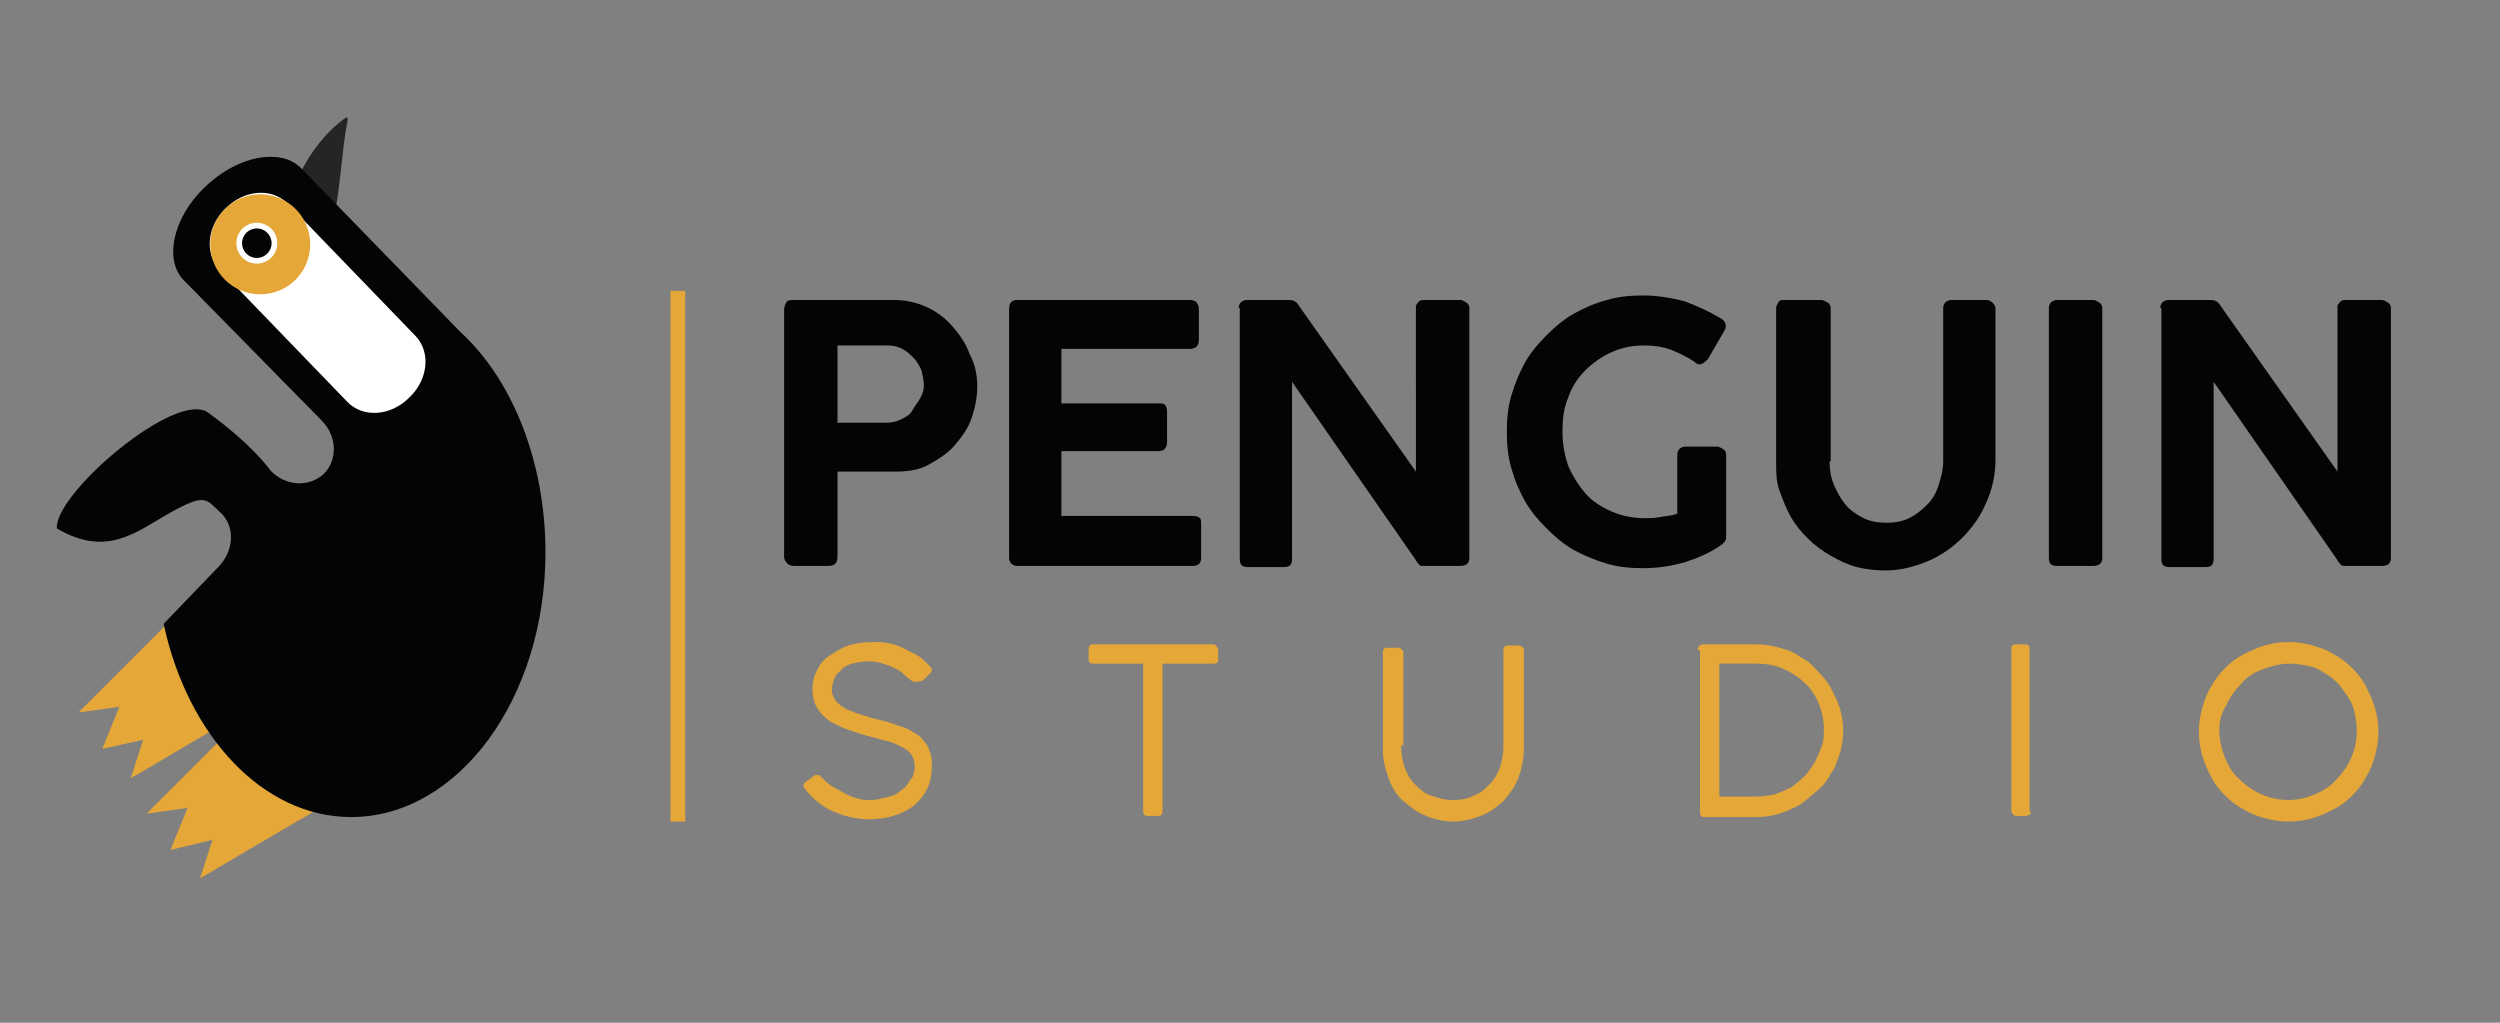 <?xml version="1.0" encoding="utf-8"?>
<!-- Generator: Adobe Illustrator 19.0.0, SVG Export Plug-In . SVG Version: 6.00 Build 0)  -->
<svg version="1.1" id="Слой_1" xmlns="http://www.w3.org/2000/svg" xmlns:xlink="http://www.w3.org/1999/xlink" x="0px" y="0px"
	 viewBox="0 0 220 90" style="enable-background:new 0 0 220 90;" xml:space="preserve">
<rect x="0" y="0" width="220" height="90" fill="#808080" stroke="none"/>
<style type="text/css">
	.st0{fill-rule:evenodd;clip-rule:evenodd;fill:#E4A738;}
	.st1{fill-rule:evenodd;clip-rule:evenodd;fill:#262424;}
	.st2{fill-rule:evenodd;clip-rule:evenodd;fill:#030406;}
	.st3{fill-rule:evenodd;clip-rule:evenodd;fill:#FFFFFF;}
	.st4{fill:#E4A738;}
	.st5{fill:#030406;}
</style>
<g>
	<path class="st0" d="M15.1,54.5l0.4,0l6.1,6.4c0,0,1,1,1,1.1c-3.5,2-11.1,6.5-11.1,6.5l1.1-3.4l-3.6,0.8l1.5-3.7l-3.6,0.5
		L15.1,54.5z"/>
	<path class="st0" d="M21.2,63.3l0.4,0l6.1,6.4c0,0,1,1,1,1.1c-3.5,2-11.1,6.5-11.1,6.5l1.1-3.4L15,74.8l1.5-3.7l-3.6,0.5L21.2,63.3
		z"/>
	<path class="st1" d="M30.6,10.5c-0.6,3.1-0.6,6.3-1.4,9.4c-1.2-0.3-2.3-1.5-3.4-3c0.6-2.2,2.4-5,4.7-6.6
		C30.6,10.4,30.6,10.5,30.6,10.5z"/>
	<path class="st2" d="M48,48.6c0,12.9-7.7,23.3-17.1,23.3c-7.8,0-14.4-7.2-16.5-17l4.9-5.1c1.3-1.4,1.4-3.5,0.1-4.7
		c-1.3-1.2-1.3-1.7-4.4,0C12,46.8,9.4,49.1,5,46.5c-0.2-3.1,10.5-12.2,13.3-10.2c4,2.9,5.5,5.1,5.5,5.1c1.3,1.4,3.4,1.5,4.7,0.3
		c1.2-1.2,1.2-3.3-0.2-4.7L16.9,25.4c-0.1-0.1-0.2-0.2-0.3-0.3l-0.4-0.4c-1.8-1.8-1-5.6,1.9-8.3c1.8-1.7,3.9-2.6,5.7-2.6
		c1.1,0,2,0.3,2.7,1l14,14.4C45,33.3,48,40.5,48,48.6z"/>
	<path class="st3" d="M36,35c-1.6,1.6-4,1.8-5.4,0.4L19.3,23.7c-1.3-1.4-1.1-3.8,0.6-5.4l0,0c1.6-1.6,4-1.8,5.4-0.4l11.3,11.7
		C37.9,31,37.7,33.4,36,35L36,35z"/>
	<circle class="st0" cx="22.9" cy="21.5" r="4.4"/>
	<circle class="st3" cx="22.6" cy="21.4" r="1.8"/>
	<circle class="st2" cx="22.6" cy="21.4" r="1.3"/>
</g>
<g>
	<path class="st4" d="M80.1,59.8c-0.2-0.1-0.4-0.3-0.6-0.5c-0.2-0.2-0.5-0.4-0.8-0.5c-0.3-0.2-0.7-0.3-1-0.4s-0.8-0.2-1.2-0.2
		c-0.6,0-1.1,0.1-1.5,0.2c-0.4,0.1-0.8,0.3-1,0.6c-0.3,0.2-0.5,0.5-0.6,0.8c-0.1,0.3-0.2,0.6-0.2,0.9c0,0.3,0.1,0.6,0.3,0.9
		s0.5,0.5,0.8,0.7s0.7,0.3,1.2,0.5c0.4,0.1,0.9,0.3,1.3,0.4c0.4,0.1,0.8,0.2,1.2,0.3c0.4,0.1,0.8,0.3,1.2,0.4s0.8,0.3,1.1,0.5
		c0.4,0.2,0.7,0.4,0.9,0.7c0.3,0.3,0.5,0.6,0.6,1c0.2,0.4,0.2,0.8,0.2,1.3c0,0.7-0.1,1.4-0.4,2c-0.3,0.6-0.7,1.1-1.2,1.5
		c-0.5,0.4-1.1,0.7-1.8,0.9s-1.4,0.3-2.2,0.3c-0.5,0-1.1-0.1-1.6-0.2c-0.5-0.1-1-0.3-1.5-0.5c-0.5-0.2-0.9-0.5-1.3-0.8
		c-0.4-0.3-0.8-0.7-1.1-1.1c-0.1-0.1-0.2-0.3-0.2-0.4c0-0.1,0.1-0.2,0.2-0.3l0.7-0.5c0,0,0.1-0.1,0.2-0.1s0.1,0,0.2,0
		c0,0,0.1,0,0.1,0c0,0,0.1,0.1,0.1,0.1c0,0,0.1,0.1,0.1,0.1s0.1,0.1,0.1,0.1c0.3,0.3,0.6,0.6,1,0.8c0.4,0.2,0.7,0.4,1.1,0.6
		c0.4,0.2,0.7,0.3,1.1,0.4c0.3,0.1,0.6,0.1,0.9,0.1c0.3,0,0.6,0,0.9-0.1c0.3-0.1,0.6-0.1,0.9-0.2c0.3-0.1,0.6-0.2,0.8-0.4
		s0.5-0.3,0.7-0.6s0.3-0.5,0.5-0.7c0.1-0.3,0.2-0.6,0.2-0.9c0-0.4-0.1-0.8-0.3-1.1s-0.5-0.5-0.9-0.7s-0.8-0.4-1.3-0.5
		c-0.5-0.1-1-0.3-1.5-0.4c-0.8-0.2-1.6-0.5-2.2-0.7c-0.6-0.3-1.2-0.5-1.6-0.9c-0.4-0.3-0.7-0.7-0.9-1.1s-0.3-0.9-0.3-1.4
		c0-0.6,0.1-1.2,0.4-1.7c0.2-0.5,0.6-1,1.1-1.3s1-0.7,1.7-0.9c0.6-0.2,1.4-0.3,2.2-0.3c0.4,0,0.8,0,1.3,0.1s0.8,0.2,1.2,0.4
		c0.4,0.2,0.8,0.4,1.2,0.6s0.7,0.5,1,0.8c0.1,0.1,0.2,0.2,0.3,0.3c0.1,0.1,0.1,0.2,0.1,0.3c0,0.1-0.1,0.2-0.2,0.3l-0.6,0.6
		C80.7,60,80.6,60,80.5,60C80.4,60,80.3,60,80.1,59.8z"/>
	<path class="st4" d="M106.7,56.7c0.1,0,0.2,0,0.3,0.1c0.1,0.1,0.1,0.2,0.2,0.3V58c0,0.1,0,0.3-0.1,0.3c-0.1,0.1-0.2,0.1-0.4,0.1
		h-4.4v13c0,0.1,0,0.2-0.1,0.3c-0.1,0.1-0.2,0.1-0.4,0.1h-0.8c-0.1,0-0.2,0-0.3-0.1c-0.1-0.1-0.1-0.2-0.1-0.3v-13h-4.4
		c-0.1,0-0.2,0-0.3-0.1c-0.1-0.1-0.1-0.2-0.1-0.4v-0.8c0-0.1,0-0.2,0.1-0.3c0.1-0.1,0.2-0.1,0.3-0.1H106.7z"/>
	<path class="st4" d="M123.3,65.6c0,0.7,0.1,1.3,0.3,1.9s0.5,1.1,0.9,1.5c0.4,0.4,0.8,0.8,1.4,1s1.2,0.4,1.9,0.4
		c0.7,0,1.4-0.1,1.9-0.4c0.6-0.2,1-0.6,1.4-1c0.4-0.4,0.7-0.9,0.9-1.5c0.2-0.6,0.3-1.2,0.3-1.8v-8.5c0-0.1,0-0.2,0.1-0.3
		c0.1-0.1,0.2-0.1,0.3-0.1h0.8c0.1,0,0.2,0,0.4,0.1s0.2,0.2,0.2,0.3v8.7c0,0.9-0.2,1.8-0.5,2.6s-0.8,1.4-1.3,2c-0.6,0.5-1.2,1-2,1.3
		c-0.8,0.3-1.6,0.5-2.4,0.5s-1.7-0.2-2.4-0.5c-0.8-0.3-1.4-0.8-2-1.3s-1-1.2-1.3-2c-0.3-0.8-0.5-1.6-0.5-2.4v-8.7
		c0-0.1,0-0.2,0.1-0.3c0.1-0.1,0.2-0.1,0.3-0.1h0.9c0.1,0,0.2,0,0.3,0.1c0.1,0.1,0.2,0.2,0.2,0.3V65.6z"/>
	<path class="st4" d="M149.4,57.2c0-0.3,0.2-0.5,0.5-0.5h4.6c0.7,0,1.4,0.1,2.1,0.3s1.3,0.4,1.8,0.8c0.6,0.3,1.1,0.7,1.5,1.2
		c0.5,0.5,0.9,1,1.2,1.5c0.3,0.6,0.6,1.2,0.8,1.8c0.2,0.7,0.3,1.3,0.3,2c0,0.7-0.1,1.4-0.3,2c-0.2,0.6-0.4,1.3-0.8,1.8
		c-0.3,0.6-0.7,1.1-1.2,1.5s-1,0.9-1.5,1.2s-1.2,0.6-1.8,0.8c-0.7,0.2-1.3,0.3-2,0.3h-4.6c-0.1,0-0.2,0-0.3-0.1
		c-0.1-0.1-0.1-0.2-0.1-0.3V57.2z M154.6,70.1c0.6,0,1.1-0.1,1.6-0.2c0.5-0.2,1-0.4,1.4-0.6c0.4-0.3,0.8-0.6,1.2-1s0.6-0.8,0.9-1.2
		c0.2-0.4,0.4-0.9,0.6-1.4s0.2-1,0.2-1.5c0-0.9-0.2-1.7-0.5-2.4c-0.3-0.7-0.7-1.3-1.3-1.8c-0.5-0.5-1.2-0.9-1.9-1.2
		c-0.7-0.3-1.5-0.4-2.2-0.4h-3.3v11.7H154.6z"/>
	<path class="st4" d="M178.7,71.4c0,0.2,0,0.3-0.1,0.3s-0.2,0.1-0.3,0.1h-0.8c-0.3,0-0.5-0.2-0.5-0.5V57.1c0-0.1,0-0.2,0.1-0.3
		c0.1-0.1,0.2-0.1,0.3-0.1h0.8c0.1,0,0.2,0,0.3,0.1c0.1,0.1,0.1,0.2,0.1,0.3V71.4z"/>
	<path class="st4" d="M201.4,56.5c0.7,0,1.4,0.1,2.1,0.3c0.7,0.2,1.3,0.4,1.9,0.8c0.6,0.3,1.1,0.7,1.6,1.2c0.5,0.5,0.9,1,1.2,1.6
		c0.3,0.6,0.6,1.2,0.8,1.9s0.3,1.4,0.3,2.1c0,0.7-0.1,1.4-0.3,2.1c-0.2,0.7-0.4,1.3-0.8,1.9c-0.3,0.6-0.7,1.1-1.2,1.6
		c-0.5,0.5-1,0.9-1.6,1.2c-0.6,0.3-1.2,0.6-1.9,0.8c-0.7,0.2-1.4,0.3-2.1,0.3c-0.7,0-1.4-0.1-2.1-0.3c-0.7-0.2-1.3-0.4-1.9-0.8
		c-0.6-0.3-1.1-0.7-1.6-1.2c-0.5-0.5-0.9-1-1.2-1.6c-0.3-0.6-0.6-1.2-0.8-1.9c-0.2-0.7-0.3-1.4-0.3-2.1c0-0.7,0.1-1.4,0.3-2.1
		c0.2-0.7,0.4-1.3,0.8-1.9c0.3-0.6,0.7-1.1,1.2-1.6c0.5-0.5,1-0.9,1.6-1.2c0.6-0.3,1.2-0.6,1.9-0.8S200.6,56.5,201.4,56.5z
		 M195.3,64.3c0,0.8,0.2,1.6,0.5,2.4c0.3,0.7,0.7,1.4,1.3,1.9c0.5,0.5,1.2,1,1.9,1.3c0.7,0.3,1.5,0.5,2.4,0.5c0.8,0,1.6-0.2,2.3-0.5
		c0.7-0.3,1.4-0.7,1.9-1.3c0.5-0.5,1-1.2,1.3-1.9s0.5-1.5,0.5-2.4c0-0.6-0.1-1.1-0.2-1.6c-0.1-0.5-0.3-1-0.6-1.4
		c-0.3-0.4-0.6-0.9-0.9-1.2c-0.4-0.4-0.8-0.7-1.2-0.9c-0.4-0.3-0.9-0.5-1.4-0.6c-0.5-0.1-1-0.2-1.6-0.2c-0.8,0-1.6,0.2-2.4,0.5
		s-1.4,0.7-1.9,1.3c-0.5,0.5-1,1.2-1.3,1.9C195.5,62.7,195.3,63.4,195.3,64.3z"/>
</g>
<rect x="59" y="25.6" class="st4" width="1.3" height="46.7"/>
<g>
	<path class="st5" d="M69,27.3c0-0.3,0.1-0.5,0.2-0.7c0.1-0.2,0.4-0.2,0.6-0.2h8.8c1.1,0,2,0.2,2.9,0.6c0.9,0.4,1.7,1,2.3,1.7
		c0.6,0.7,1.2,1.5,1.5,2.4C85.8,32,86,33,86,34c0,1-0.2,1.9-0.5,2.8s-0.9,1.7-1.5,2.4c-0.6,0.7-1.4,1.2-2.3,1.7s-1.9,0.6-2.9,0.6
		h-5.1V49c0,0.6-0.3,0.8-0.8,0.8h-3c-0.3,0-0.5-0.1-0.6-0.2C69.1,49.4,69,49.2,69,49V27.3z M81.3,33.9c0-0.4-0.1-0.8-0.2-1.3
		c-0.2-0.4-0.4-0.8-0.7-1.1c-0.3-0.3-0.6-0.6-1-0.8s-0.8-0.3-1.3-0.3h-4.4v6.8H78c0.5,0,0.9-0.1,1.3-0.3c0.4-0.2,0.8-0.4,1-0.8
		s0.5-0.7,0.7-1.1S81.3,34.4,81.3,33.9z"/>
	<path class="st5" d="M88.8,27.2c0-0.5,0.2-0.8,0.7-0.8h15.2c0.3,0,0.5,0.1,0.6,0.2c0.1,0.2,0.2,0.3,0.2,0.6V30
		c0,0.2-0.1,0.4-0.2,0.5s-0.3,0.2-0.6,0.2H93.4v4.8h8.6c0.2,0,0.4,0,0.5,0.1c0.1,0.1,0.2,0.3,0.2,0.6V39c0,0.2-0.1,0.4-0.2,0.5
		c-0.1,0.1-0.3,0.2-0.5,0.2h-8.6v5.7H105c0.3,0,0.5,0.1,0.6,0.2c0.1,0.1,0.1,0.3,0.1,0.6v2.9c0,0.4-0.2,0.7-0.7,0.7H89.5
		c-0.2,0-0.4-0.1-0.5-0.2s-0.2-0.3-0.2-0.5V27.2z"/>
	<path class="st5" d="M109,27.1c0-0.2,0.1-0.4,0.2-0.5c0.1-0.1,0.3-0.2,0.5-0.2h3.7c0.2,0,0.3,0,0.5,0.1c0.2,0.1,0.3,0.2,0.4,0.4
		l10.3,14.6V26.9c0.1-0.2,0.2-0.3,0.3-0.4c0.1-0.1,0.3-0.1,0.4-0.1h3.2c0.2,0,0.3,0.1,0.5,0.2c0.2,0.1,0.3,0.3,0.3,0.5v22
		c0,0.5-0.3,0.7-0.8,0.7h-3.3c-0.1,0-0.2,0-0.3-0.1s-0.2-0.2-0.3-0.4l-10.9-15.7v15.6c0,0.5-0.2,0.7-0.7,0.7h-3.2
		c-0.5,0-0.7-0.2-0.7-0.7V27.1z"/>
	<path class="st5" d="M149.2,31.9c-0.7-0.5-1.4-0.8-2.1-1.1c-0.8-0.3-1.6-0.4-2.4-0.4c-1.1,0-2,0.2-2.9,0.6c-0.9,0.4-1.7,1-2.3,1.6
		c-0.7,0.7-1.2,1.5-1.5,2.4c-0.4,0.9-0.5,1.9-0.5,3c0,1.1,0.2,2.1,0.5,3c0.4,0.9,0.9,1.7,1.5,2.4c0.6,0.7,1.4,1.2,2.3,1.6
		c0.9,0.4,1.9,0.6,2.9,0.6c0.5,0,0.9,0,1.4-0.1c0.5-0.1,1-0.1,1.5-0.3v-5.2c0-0.2,0.1-0.4,0.2-0.5s0.3-0.2,0.5-0.2h2.8
		c0.2,0,0.3,0.1,0.5,0.2c0.2,0.1,0.3,0.3,0.3,0.5v7.3c0,0.3-0.2,0.5-0.5,0.7c-1,0.7-2,1.1-3.2,1.5c-1.1,0.3-2.3,0.5-3.6,0.5
		c-1.1,0-2.2-0.1-3.2-0.4c-1-0.3-2-0.7-2.9-1.2c-0.9-0.5-1.7-1.2-2.4-1.9s-1.4-1.5-1.9-2.4s-0.9-1.8-1.2-2.9c-0.3-1-0.4-2.1-0.4-3.2
		s0.1-2.2,0.4-3.2c0.3-1,0.7-2,1.2-2.9s1.2-1.7,1.9-2.4s1.5-1.4,2.4-1.9c0.9-0.5,1.8-0.9,2.9-1.2c1-0.3,2.1-0.4,3.2-0.4
		c1.2,0,2.4,0.2,3.6,0.5c1.1,0.4,2.2,0.9,3.2,1.5c0.2,0.1,0.3,0.2,0.4,0.4c0.1,0.2,0.1,0.4,0,0.6l-1.5,2.6c-0.2,0.2-0.3,0.3-0.5,0.4
		S149.4,32.1,149.2,31.9z"/>
	<path class="st5" d="M161,40.6c0,0.7,0.1,1.4,0.4,2.1s0.6,1.2,1,1.7s1,0.9,1.6,1.2c0.6,0.3,1.3,0.4,2,0.4c0.7,0,1.4-0.1,2-0.4
		c0.6-0.3,1.1-0.7,1.6-1.2s0.8-1.1,1-1.7c0.2-0.7,0.4-1.3,0.4-2.1V27.1c0-0.2,0.1-0.4,0.2-0.5c0.1-0.1,0.3-0.2,0.5-0.2h3.1
		c0.2,0,0.4,0.1,0.5,0.2s0.3,0.3,0.3,0.5v13.4c0,1.3-0.3,2.6-0.8,3.7c-0.5,1.2-1.2,2.2-2.1,3.1c-0.9,0.9-1.9,1.6-3.1,2.1
		c-1.2,0.5-2.4,0.8-3.7,0.8c-0.9,0-1.7-0.1-2.5-0.3c-0.8-0.2-1.6-0.6-2.3-1s-1.4-0.9-2-1.5s-1.1-1.2-1.5-1.9c-0.4-0.7-0.7-1.5-1-2.3
		s-0.3-1.7-0.3-2.5V27.1c0-0.2,0.1-0.3,0.2-0.5c0.1-0.2,0.3-0.2,0.5-0.2h3.3c0.1,0,0.3,0.1,0.5,0.2c0.2,0.1,0.3,0.3,0.3,0.5V40.6z"
		/>
	<path class="st5" d="M180.3,27.1c0-0.2,0.1-0.4,0.2-0.5c0.1-0.1,0.3-0.2,0.5-0.2h3.2c0.2,0,0.3,0.1,0.5,0.2
		c0.2,0.1,0.3,0.3,0.3,0.5v22c0,0.5-0.3,0.7-0.8,0.7H181c-0.5,0-0.7-0.2-0.7-0.7V27.1z"/>
	<path class="st5" d="M190.1,27.1c0-0.2,0.1-0.4,0.2-0.5c0.1-0.1,0.3-0.2,0.5-0.2h3.7c0.2,0,0.3,0,0.5,0.1c0.2,0.1,0.3,0.2,0.4,0.4
		l10.3,14.6V26.9c0.1-0.2,0.2-0.3,0.3-0.4c0.1-0.1,0.3-0.1,0.4-0.1h3.2c0.2,0,0.3,0.1,0.5,0.2c0.2,0.1,0.3,0.3,0.3,0.5v22
		c0,0.5-0.3,0.7-0.8,0.7h-3.3c-0.1,0-0.2,0-0.3-0.1s-0.2-0.2-0.3-0.4l-10.9-15.7v15.6c0,0.5-0.2,0.7-0.7,0.7h-3.2
		c-0.5,0-0.7-0.2-0.7-0.7V27.1z"/>
</g>
</svg>
